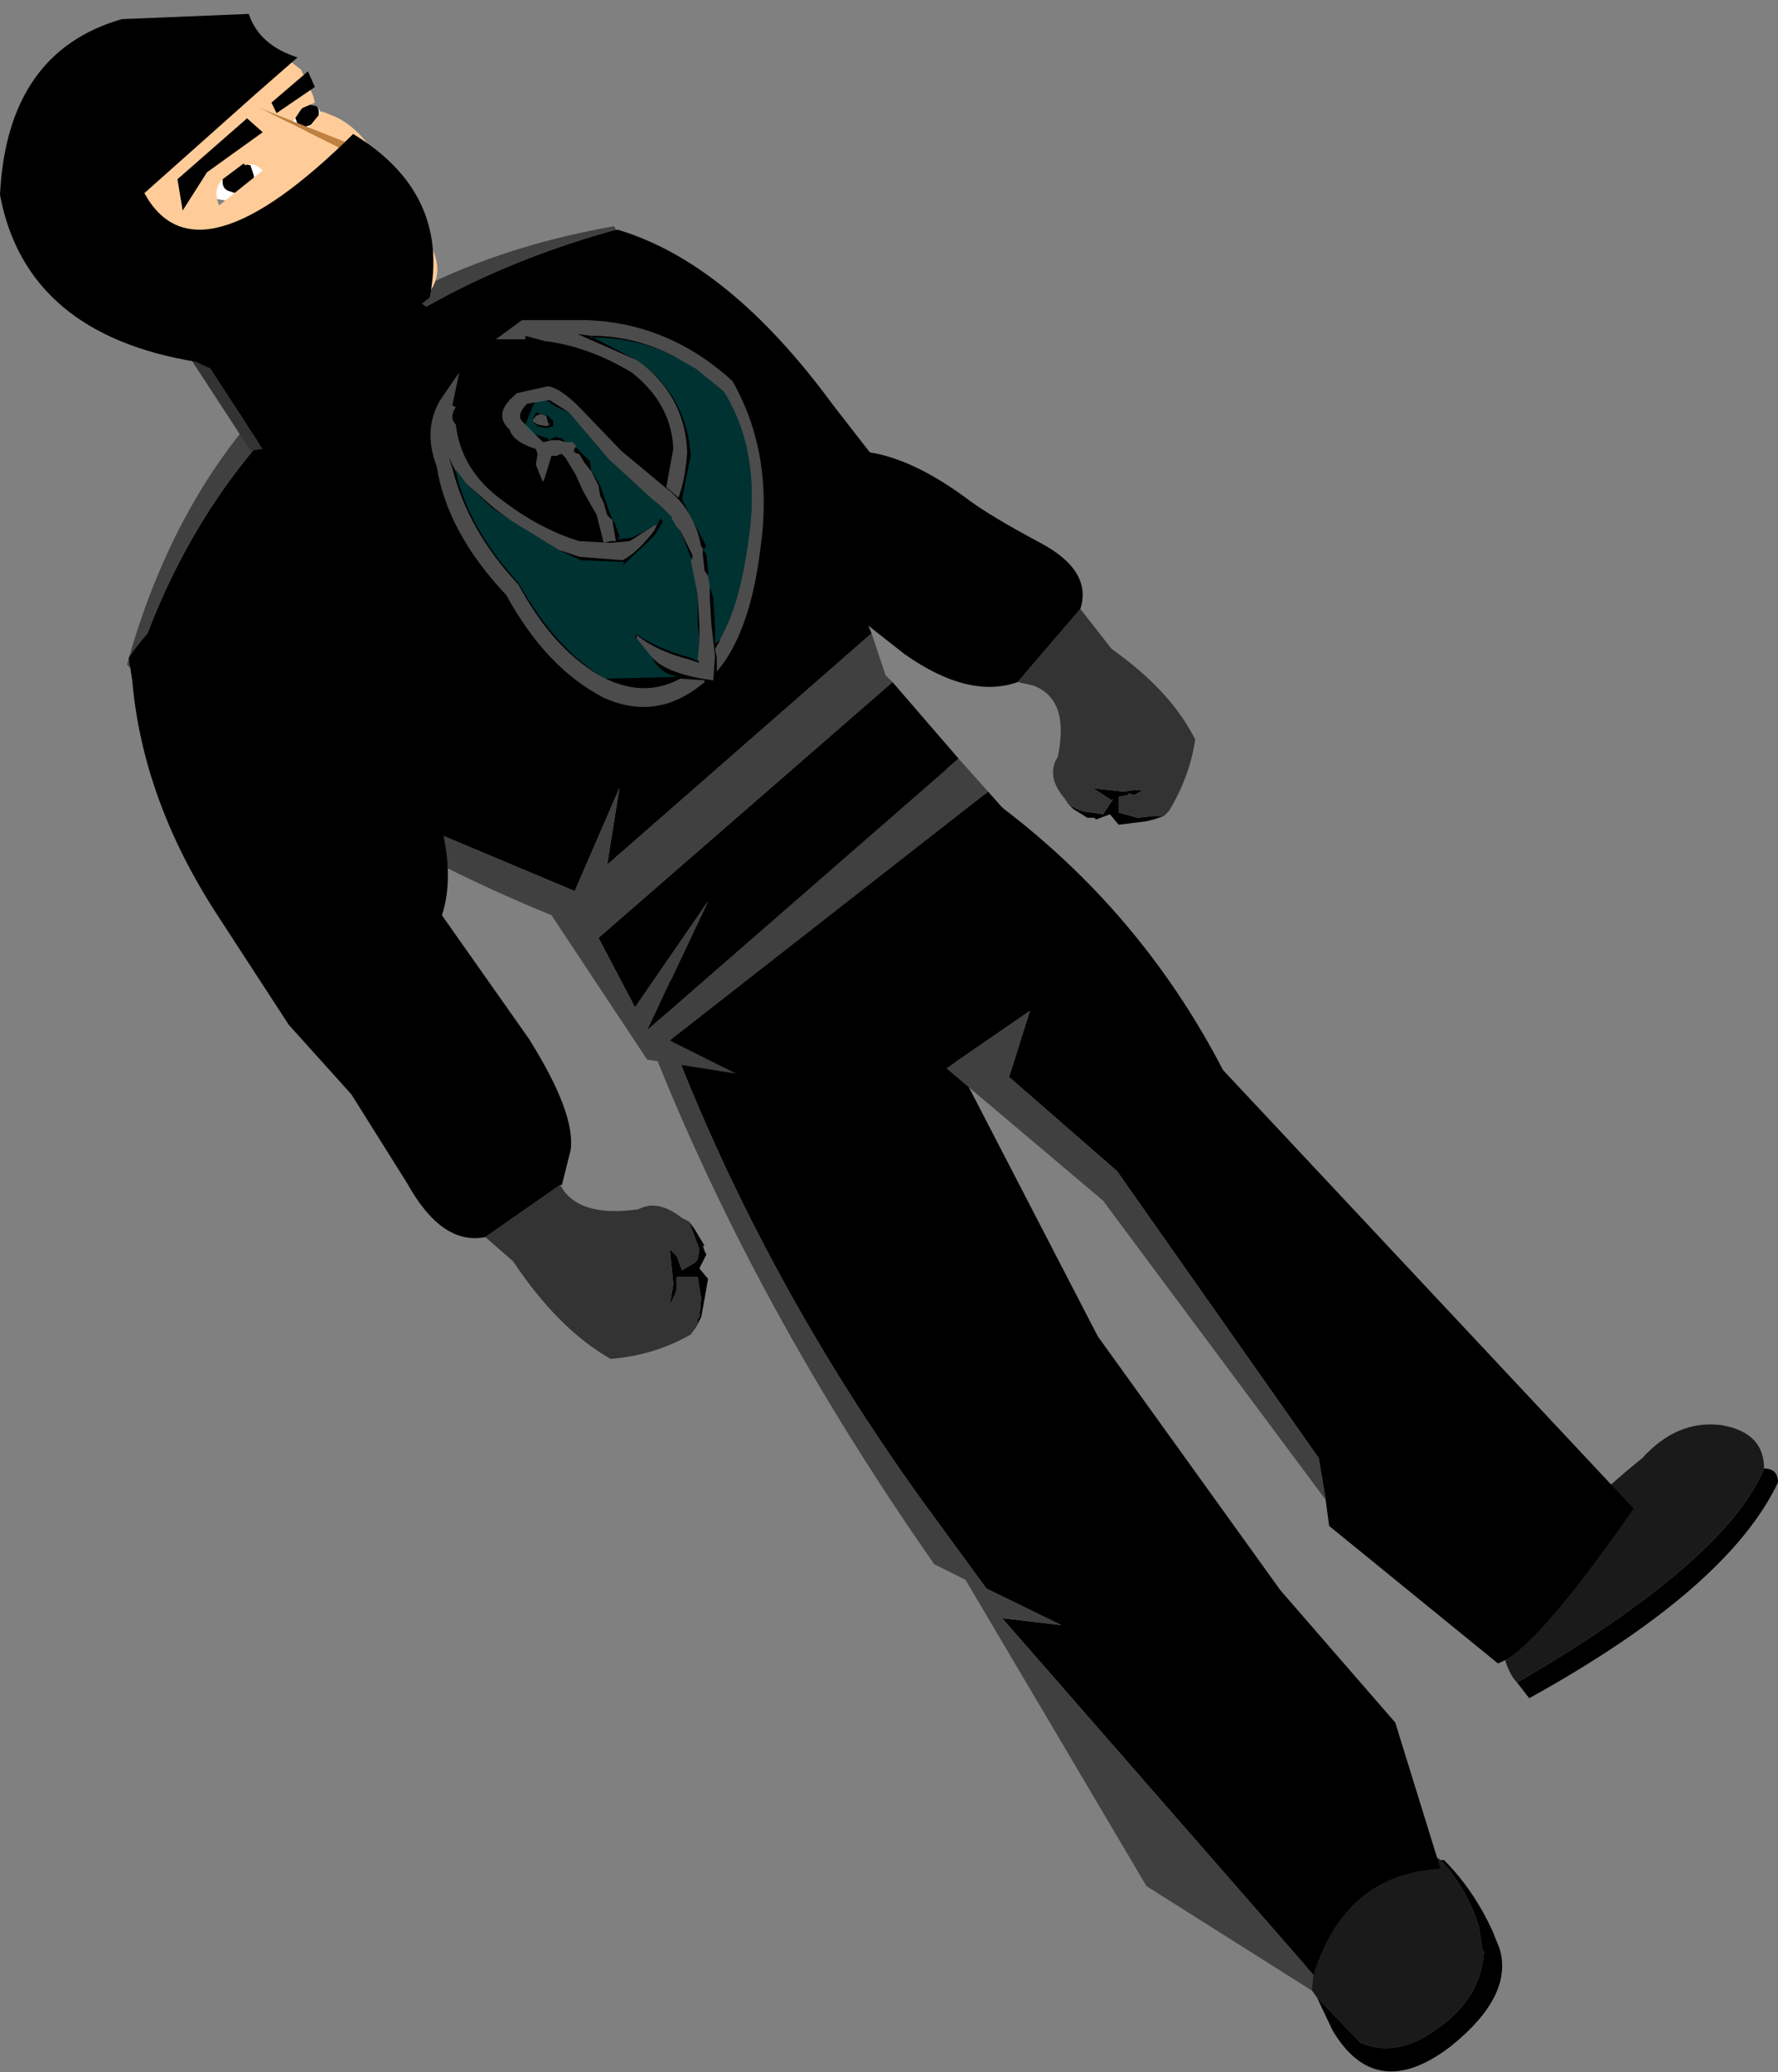 <?xml version="1.0" encoding="UTF-8" standalone="no"?>
<svg xmlns:xlink="http://www.w3.org/1999/xlink" height="59.55px" width="51.1px" xmlns="http://www.w3.org/2000/svg">
  <rect width="100%" height="100%" fill="#808080" stroke="none"/>
  <g transform="matrix(1.0, 0.0, 0.0, 1.0, 25.55, 29.75)">
    <use height="59.55" transform="matrix(1.0, 0.0, 0.0, 1.0, -25.55, -29.75)" width="51.1" xlink:href="#shape0"/>
  </g>
  <defs>
    <g id="shape0" transform="matrix(1.0, 0.0, 0.0, 1.0, 25.55, 29.75)">
      <path d="M12.3 27.65 L12.05 27.3 Q11.8 26.0 11.95 25.05 12.05 24.05 12.55 23.45 L12.7 23.2 14.05 22.9 Q14.9 23.0 15.85 23.7 16.6 24.5 16.95 25.6 L17.05 26.25 17.1 26.35 Q17.0 27.7 15.75 28.55 14.6 29.4 13.55 28.95 L12.3 27.65" fill="#1a1a1a" fill-rule="evenodd" stroke="none"/>
      <path d="M12.3 27.65 L13.55 28.95 Q14.6 29.4 15.75 28.55 17.0 27.7 17.1 26.35 L17.05 26.25 16.95 25.6 Q16.6 24.5 15.85 23.7 L15.95 23.7 Q16.8 24.55 17.35 25.75 L17.45 26.0 17.55 26.25 Q17.95 27.6 16.15 29.05 14.0 30.7 12.75 28.6 L12.3 27.65" fill="#000000" fill-rule="evenodd" stroke="none"/>
      <path d="M25.15 12.45 Q25.55 12.45 25.55 12.85 24.1 15.9 18.4 19.05 L18.05 18.6 Q24.05 15.1 25.15 12.45" fill="#000000" fill-rule="evenodd" stroke="none"/>
      <path d="M25.15 12.45 Q24.05 15.1 18.05 18.6 17.8 18.35 17.65 17.75 17.75 16.6 18.6 15.3 19.6 13.8 21.65 12.15 22.65 11.05 23.9 11.2 25.15 11.4 25.15 12.45" fill="#1a1a1a" fill-rule="evenodd" stroke="none"/>
      <path d="M12.2 27.0 L3.25 16.75 4.95 16.95 2.8 15.9 0.9 13.3 Q-4.05 6.4 -6.75 -1.2 L-1.35 -5.55 6.0 8.65 11.25 15.95 14.55 19.75 15.85 23.95 Q13.1 24.1 12.2 27.0" fill="#000000" fill-rule="evenodd" stroke="none"/>
      <path d="M12.2 27.0 L12.15 27.45 7.4 24.45 2.2 15.65 1.3 15.2 Q-4.25 7.25 -7.25 -0.8 L-6.75 -1.2 Q-4.05 6.4 0.9 13.3 L2.8 15.9 4.95 16.95 3.25 16.75 12.2 27.0" fill="#404040" fill-rule="evenodd" stroke="none"/>
      <path d="M1.65 0.95 L-5.05 -4.5 Q-2.4 -6.75 0.2 -9.05 L1.35 -7.85 Q6.75 -4.5 9.6 1.0 L21.4 13.6 Q18.55 17.7 17.5 18.05 L12.65 14.1 12.55 13.35 12.35 12.15 6.55 3.9 3.45 1.2 4.05 -0.7 1.65 0.95" fill="#000000" fill-rule="evenodd" stroke="none"/>
      <path d="M12.55 13.35 L6.15 4.75 1.65 0.95 4.05 -0.7 3.45 1.2 6.55 3.9 12.35 12.15 12.55 13.35" fill="#404040" fill-rule="evenodd" stroke="none"/>
      <path d="M3.7 -10.15 Q2.3 -9.65 0.45 -10.95 L-2.6 -13.35 -3.0 -13.35 -4.2 -13.85 -5.95 -15.15 -8.8 -17.8 Q-11.9 -21.55 -7.8 -23.15 -4.6 -22.2 -1.6 -18.1 L-0.55 -16.75 Q0.7 -16.55 2.2 -15.45 2.85 -14.95 4.35 -14.15 5.85 -13.35 5.5 -12.25 L3.7 -10.15 M7.9 -6.3 L7.6 -6.2 7.4 -6.15 6.6 -6.05 6.35 -6.35 5.95 -6.2 5.9 -6.25 5.8 -6.25 5.7 -6.25 5.3 -6.5 5.15 -6.65 Q5.5 -6.4 5.85 -6.4 L6.15 -6.35 6.45 -6.8 6.4 -6.75 6.1 -6.95 5.85 -7.1 6.75 -7.0 7.05 -7.05 7.3 -7.05 7.05 -6.9 6.9 -6.95 6.85 -6.9 6.6 -6.85 6.6 -6.4 7.15 -6.25 7.6 -6.3 7.7 -6.3 7.8 -6.3 7.9 -6.3" fill="#000000" fill-rule="evenodd" stroke="none"/>
      <path d="M5.5 -12.25 L6.4 -11.1 Q8.1 -9.9 8.8 -8.5 8.65 -7.45 8.05 -6.45 L7.9 -6.3 7.8 -6.3 7.7 -6.3 7.6 -6.3 7.15 -6.25 6.6 -6.4 6.6 -6.85 6.85 -6.9 6.9 -6.95 7.05 -6.9 7.3 -7.05 7.05 -7.05 6.75 -7.0 5.85 -7.1 6.1 -6.95 6.4 -6.75 6.45 -6.8 6.15 -6.35 5.85 -6.4 Q5.5 -6.4 5.15 -6.65 L5.05 -6.8 Q4.5 -7.45 4.85 -8.0 5.2 -9.65 4.15 -10.05 L3.7 -10.15 5.5 -12.25" fill="#333333" fill-rule="evenodd" stroke="none"/>
      <path d="M2.85 -7.0 L4.05 -5.65 Q2.65 -4.1 -4.4 1.1 L-6.3 0.15 2.85 -7.0 M-18.1 -7.95 L-21.7 -10.45 Q-18.55 -20.2 -7.85 -23.15 -4.1 -20.35 -3.35 -16.15 -1.75 -14.55 -0.5 -11.55 L-8.1 -4.9 -7.75 -7.1 -9.05 -4.1 -9.05 -4.15 -18.1 -7.95 M0.1 -10.15 L2.0 -7.95 -6.95 -0.15 -5.2 -3.85 -7.3 -0.8 -8.35 -2.8 0.1 -10.15" fill="#000000" fill-rule="evenodd" stroke="none"/>
      <path d="M2.85 -7.0 L-6.3 0.15 -4.4 1.1 -6.95 0.7 -9.7 -3.45 Q-14.0 -5.2 -18.1 -7.95 L-9.05 -4.15 -9.05 -4.1 -7.75 -7.1 -8.1 -4.9 -0.5 -11.55 -0.1 -10.35 0.1 -10.15 -8.35 -2.8 -7.3 -0.8 -5.2 -3.85 -6.95 -0.15 2.0 -7.95 2.85 -7.0 M-21.7 -10.45 L-21.9 -10.65 Q-18.95 -21.3 -7.9 -23.25 L-7.85 -23.15 Q-18.55 -20.2 -21.7 -10.45" fill="#404040" fill-rule="evenodd" stroke="none"/>
      <path d="M-6.25 -19.55 Q-7.35 -20.1 -8.55 -20.1 L-8.95 -20.15 -7.25 -19.4 -7.1 -19.3 Q-5.85 -18.3 -5.8 -16.75 -5.85 -16.0 -6.05 -15.45 L-6.4 -15.75 -6.2 -16.85 Q-6.25 -18.15 -7.4 -19.05 -8.65 -19.8 -9.9 -19.95 L-10.45 -20.1 -10.45 -20.0 -11.3 -20.0 -10.55 -20.55 -8.65 -20.55 Q-6.3 -20.45 -4.5 -18.8 -3.3 -16.7 -3.7 -13.95 -4.0 -11.55 -4.95 -10.45 L-4.95 -10.85 -5.0 -11.1 -4.85 -11.35 -4.85 -11.4 Q-4.3 -12.35 -4.05 -14.15 -3.65 -16.75 -4.75 -18.5 L-5.55 -19.15 -6.25 -19.55 M-5.15 -12.9 L-5.15 -12.55 -5.1 -11.75 -5.0 -10.9 -5.05 -10.2 -5.4 -10.25 Q-6.45 -10.45 -6.8 -10.85 L-6.85 -10.9 -7.25 -11.4 -7.25 -11.5 Q-6.7 -11.05 -5.75 -10.8 L-5.45 -10.7 -5.5 -10.8 -5.45 -11.35 -5.45 -11.4 -5.45 -11.8 -5.5 -12.65 -5.7 -13.65 -5.65 -13.7 -5.65 -13.8 -6.0 -14.5 -6.1 -14.6 -6.25 -14.85 -6.25 -14.9 -6.55 -15.2 -6.8 -15.4 -8.05 -16.55 -9.2 -17.9 -9.75 -18.25 -10.4 -18.15 Q-10.75 -17.8 -10.5 -17.6 L-9.95 -17.05 -9.9 -17.05 -9.7 -17.1 -9.5 -17.1 -9.3 -17.05 -9.1 -17.05 -9.0 -16.95 -9.0 -16.9 Q-9.15 -16.75 -8.9 -16.7 L-8.75 -16.45 -8.55 -16.2 -8.35 -15.8 -8.3 -15.5 -8.2 -15.3 -8.1 -14.95 -7.95 -14.8 -7.85 -14.2 -8.0 -14.2 -8.2 -14.15 -8.4 -14.95 -8.8 -15.65 -9.0 -16.1 -9.3 -16.6 -9.4 -16.7 -9.45 -16.7 -9.55 -16.65 -9.7 -16.65 -9.9 -16.0 -9.95 -15.9 -10.05 -16.15 -10.15 -16.4 -10.1 -16.7 -10.15 -16.85 Q-10.8 -17.05 -10.9 -17.4 -11.4 -17.85 -10.75 -18.4 L-10.7 -18.45 -9.8 -18.65 Q-9.45 -18.6 -8.9 -18.05 L-7.7 -16.8 -6.5 -15.8 Q-5.6 -15.15 -5.4 -14.05 L-5.35 -14.0 -5.35 -13.8 -5.3 -13.35 -5.2 -13.2 -5.15 -12.9 M-8.15 -10.25 Q-7.0 -9.7 -6.0 -10.25 L-5.3 -10.2 -5.3 -10.15 Q-6.65 -9.0 -8.2 -9.7 -9.85 -10.55 -11.0 -12.65 -12.7 -14.45 -13.0 -16.35 -13.4 -17.4 -12.9 -18.25 L-12.35 -19.05 -12.55 -18.1 -12.45 -18.05 Q-12.65 -17.75 -12.45 -17.55 -12.3 -16.25 -11.15 -15.4 -10.05 -14.55 -8.9 -14.2 L-8.0 -14.15 -7.45 -14.2 -6.75 -14.65 -6.7 -14.65 -6.65 -14.7 -6.75 -14.5 Q-7.2 -13.9 -7.65 -13.65 L-8.9 -13.75 -9.5 -13.95 -10.8 -14.75 -10.95 -14.85 -11.35 -15.15 -12.15 -15.85 -12.45 -16.25 -12.45 -16.2 -12.5 -16.3 -12.65 -16.6 -12.55 -16.3 Q-12.1 -14.5 -10.65 -12.95 -9.6 -11.0 -8.15 -10.25 M-10.0 -17.85 L-9.85 -17.8 -9.8 -17.6 -9.75 -17.55 -9.85 -17.5 -10.1 -17.55 -10.25 -17.65 -10.15 -17.8 -10.0 -17.85" fill="#ffffff" fill-opacity="0.298" fill-rule="evenodd" stroke="none"/>
      <path d="M-8.55 -20.1 L-8.5 -20.05 Q-7.3 -20.05 -6.25 -19.55 L-5.55 -19.15 -4.75 -18.5 Q-3.65 -16.75 -4.05 -14.15 -4.3 -12.35 -4.85 -11.4 L-4.85 -11.35 -5.0 -11.25 -5.0 -11.75 -5.05 -12.55 -5.15 -12.9 -5.2 -13.2 -5.2 -13.4 -5.25 -13.8 -5.3 -13.9 -5.35 -13.95 -5.25 -14.05 -5.95 -15.4 -5.7 -16.65 Q-5.8 -18.3 -7.1 -19.3 L-7.25 -19.4 -8.5 -20.05 -8.6 -20.05 -8.55 -20.1 M-6.8 -10.85 Q-6.6 -10.4 -6.05 -10.3 L-8.1 -10.25 -8.15 -10.25 Q-9.55 -11.05 -10.65 -13.0 -12.1 -14.6 -12.45 -16.2 L-12.45 -16.25 -12.15 -15.85 -11.4 -15.15 -10.95 -14.85 -10.8 -14.75 -9.5 -13.95 -8.85 -13.65 -7.6 -13.6 -7.65 -13.5 -6.75 -14.35 -6.5 -14.75 -6.55 -14.85 -6.65 -14.7 -6.7 -14.65 -6.75 -14.65 Q-7.15 -14.4 -7.4 -14.3 L-7.8 -14.25 -7.75 -14.35 -7.9 -14.75 -7.95 -14.8 -8.25 -15.65 -8.3 -15.8 -8.5 -16.15 -8.55 -16.2 -8.6 -16.5 -8.85 -16.75 -9.0 -16.9 -9.0 -16.95 -9.1 -17.05 -9.3 -17.05 -9.4 -17.15 -9.6 -17.2 -9.75 -17.1 -9.8 -17.15 -9.95 -17.2 Q-10.35 -17.3 -10.45 -17.55 L-10.25 -18.05 Q-10.2 -18.3 -9.75 -18.2 -9.7 -18.1 -9.2 -17.9 L-8.05 -16.55 -6.8 -15.4 -6.55 -15.2 -6.25 -14.9 -6.25 -14.85 -6.1 -14.6 -6.0 -14.5 -5.7 -13.75 -5.65 -13.7 -5.7 -13.65 -5.5 -12.65 -5.5 -11.8 -5.45 -11.4 -5.45 -11.35 -5.5 -10.8 -5.5 -10.75 -5.7 -10.85 Q-6.65 -11.1 -7.3 -11.55 L-7.25 -11.5 -7.3 -11.45 -7.25 -11.4 -6.85 -10.9 -6.8 -10.85 M-10.25 -17.65 L-10.1 -17.5 -9.85 -17.45 -9.65 -17.5 -9.65 -17.65 -9.8 -17.8 -10.0 -17.85 -10.15 -17.9 -10.25 -17.65" fill="#006666" fill-opacity="0.49" fill-rule="evenodd" stroke="none"/>
      <path d="M-11.6 5.8 Q-12.85 6.05 -13.85 4.25 L-15.45 1.7 -17.25 -0.3 -19.3 -3.45 Q-21.45 -6.75 -21.75 -10.2 L-21.85 -10.85 Q-19.15 -14.75 -15.95 -10.5 L-13.3 -7.35 Q-12.35 -4.95 -12.85 -3.45 L-10.35 0.1 Q-9.0 2.25 -9.15 3.3 L-9.4 4.3 -9.45 4.3 -11.6 5.8 M-5.75 5.35 L-5.6 5.55 -5.3 6.05 -5.35 6.05 -5.3 6.2 -5.25 6.3 -5.45 6.7 -5.2 7.0 -5.35 7.85 -5.4 8.1 -5.55 8.4 -5.5 8.25 -5.5 8.15 -5.45 8.1 -5.4 7.55 -5.5 6.95 -6.1 6.95 -6.1 7.25 -6.1 7.3 -6.15 7.45 -6.3 7.75 -6.25 7.45 -6.2 7.15 -6.3 6.15 -6.1 6.35 -5.95 6.75 -5.6 6.55 -5.5 6.45 -5.45 6.15 -5.75 5.35" fill="#000000" fill-rule="evenodd" stroke="none"/>
      <path d="M-11.6 5.8 L-9.45 4.3 Q-8.95 5.25 -7.2 5.0 -6.65 4.7 -5.95 5.25 L-5.75 5.35 -5.45 6.15 -5.5 6.45 -5.6 6.55 -5.95 6.75 -6.1 6.35 -6.3 6.15 -6.2 7.15 -6.25 7.45 -6.3 7.75 -6.15 7.45 -6.1 7.3 -6.1 7.25 -6.1 6.95 -5.5 6.95 -5.4 7.55 -5.45 8.1 -5.5 8.15 -5.5 8.25 -5.55 8.4 -5.7 8.6 Q-6.75 9.2 -8.0 9.3 -9.5 8.45 -10.8 6.5 L-11.6 5.8" fill="#333333" fill-rule="evenodd" stroke="none"/>
      <path d="M-18.65 -26.2 Q-18.05 -26.7 -17.4 -26.85 L-16.45 -26.7 Q-16.15 -26.4 -16.4 -25.75 -16.7 -25.15 -17.3 -24.65 L-18.5 -23.9 -19.45 -24.05 Q-19.75 -24.4 -19.5 -25.0 L-18.65 -26.2" fill="#ffffff" fill-rule="evenodd" stroke="none"/>
      <path d="M-18.35 -25.0 L-18.25 -24.6 -18.45 -24.35 Q-18.6 -24.2 -18.75 -24.2 L-19.1 -24.35 -19.15 -24.65 -19.0 -24.95 -18.65 -25.05 -18.35 -25.0 M-18.55 -24.8 L-18.65 -24.85 -18.9 -24.8 -18.9 -24.65 -18.9 -24.5 -18.75 -24.45 -18.6 -24.5 -18.5 -24.65 -18.55 -24.8 -18.5 -24.65 -18.6 -24.5 -18.75 -24.45 -18.9 -24.5 -18.9 -24.65 -18.9 -24.8 -18.65 -24.85 -18.55 -24.8 M-17.0 -26.2 L-17.1 -26.45 -16.9 -26.7 -16.7 -26.75 -16.45 -26.7 Q-16.35 -26.6 -16.4 -26.4 L-16.5 -26.2 -16.8 -26.1 -17.0 -26.2" fill="#000000" fill-rule="evenodd" stroke="none"/>
      <path d="M-18.55 -24.8 L-18.5 -24.65 -18.6 -24.5 -18.75 -24.45 -18.9 -24.5 -18.9 -24.65 -18.9 -24.8 -18.65 -24.85 -18.55 -24.8 Z" fill="none" stroke="#000000" stroke-linecap="round" stroke-linejoin="round" stroke-width="0.5"/>
      <path d="M-20.45 -20.6 L-18.0 -16.85 -18.35 -16.8 -20.7 -20.4 -20.45 -20.6" fill="#333333" fill-rule="evenodd" stroke="none"/>
      <path d="M-20.45 -20.6 L-17.1 -23.8 -12.4 -20.25 Q-13.15 -17.65 -18.0 -16.85 L-20.45 -20.6" fill="#000000" fill-rule="evenodd" stroke="none"/>
      <path d="M-18.5 -25.0 L-18.55 -25.05 -19.15 -24.6 Q-19.45 -24.3 -19.25 -23.85 L-18.0 -24.85 Q-18.25 -25.1 -18.5 -25.0 M-16.3 -26.55 L-16.05 -26.45 Q-15.5 -26.25 -15.05 -25.7 -14.55 -25.15 -13.8 -23.7 -13.05 -22.3 -16.2 -21.05 -19.35 -19.85 -20.45 -20.45 -21.35 -20.75 -23.45 -23.35 -24.1 -24.1 -23.95 -24.85 L-23.9 -24.9 -23.85 -25.1 Q-23.65 -26.0 -22.85 -26.55 -19.85 -29.35 -18.85 -28.95 -17.9 -28.55 -16.9 -27.75 L-16.55 -27.0 -16.5 -26.8 -16.85 -26.65 -16.9 -26.6 -17.2 -26.15 -17.05 -25.75 -17.0 -25.7 -16.3 -26.55" fill="#ffcc99" fill-rule="evenodd" stroke="none"/>
      <path d="M-14.9 -25.1 L-14.7 -24.85 Q-13.7 -23.95 -13.15 -22.65 -12.7 -21.75 -13.45 -21.1 -14.8 -19.9 -16.55 -19.75 -18.6 -19.55 -19.55 -21.1 L-19.5 -21.15 -19.4 -21.15 -16.7 -21.7 -16.6 -23.05 Q-16.5 -24.3 -14.65 -24.05 -14.75 -24.6 -15.25 -25.2 L-14.9 -25.1" fill="#ffcc99" fill-rule="evenodd" stroke="none"/>
      <path d="M-16.4 -24.45 L-15.7 -25.45 -18.1 -26.65 -15.45 -25.6 -16.25 -24.35 -16.4 -24.45" fill="#bf8040" fill-rule="evenodd" stroke="none"/>
      <path d="M-18.1 -26.65 L-15.7 -25.45 -16.4 -24.45 -18.1 -26.65" fill="#ffcc99" fill-rule="evenodd" stroke="none"/>
      <path d="M-18.4 -29.35 Q-18.1 -28.45 -17.0 -28.1 L-18.2 -27.05 -21.4 -24.2 Q-19.9 -21.45 -15.4 -25.9 -12.6 -24.2 -13.2 -21.2 -17.3 -17.95 -19.9 -19.35 -24.8 -20.15 -25.55 -24.15 -25.35 -28.25 -22.05 -29.2 L-18.4 -29.35" fill="#000000" fill-rule="evenodd" stroke="none"/>
      <path d="M-17.6 -26.5 L-17.75 -26.8 -16.7 -27.7 -16.5 -27.25 -17.6 -26.5" fill="#000000" fill-rule="evenodd" stroke="none"/>
      <path d="M-19.6 -24.8 L-20.3 -23.7 -20.45 -24.6 -18.45 -26.35 -18.0 -25.95 -19.6 -24.8" fill="#000000" fill-rule="evenodd" stroke="none"/>
    </g>
  </defs>
</svg>
